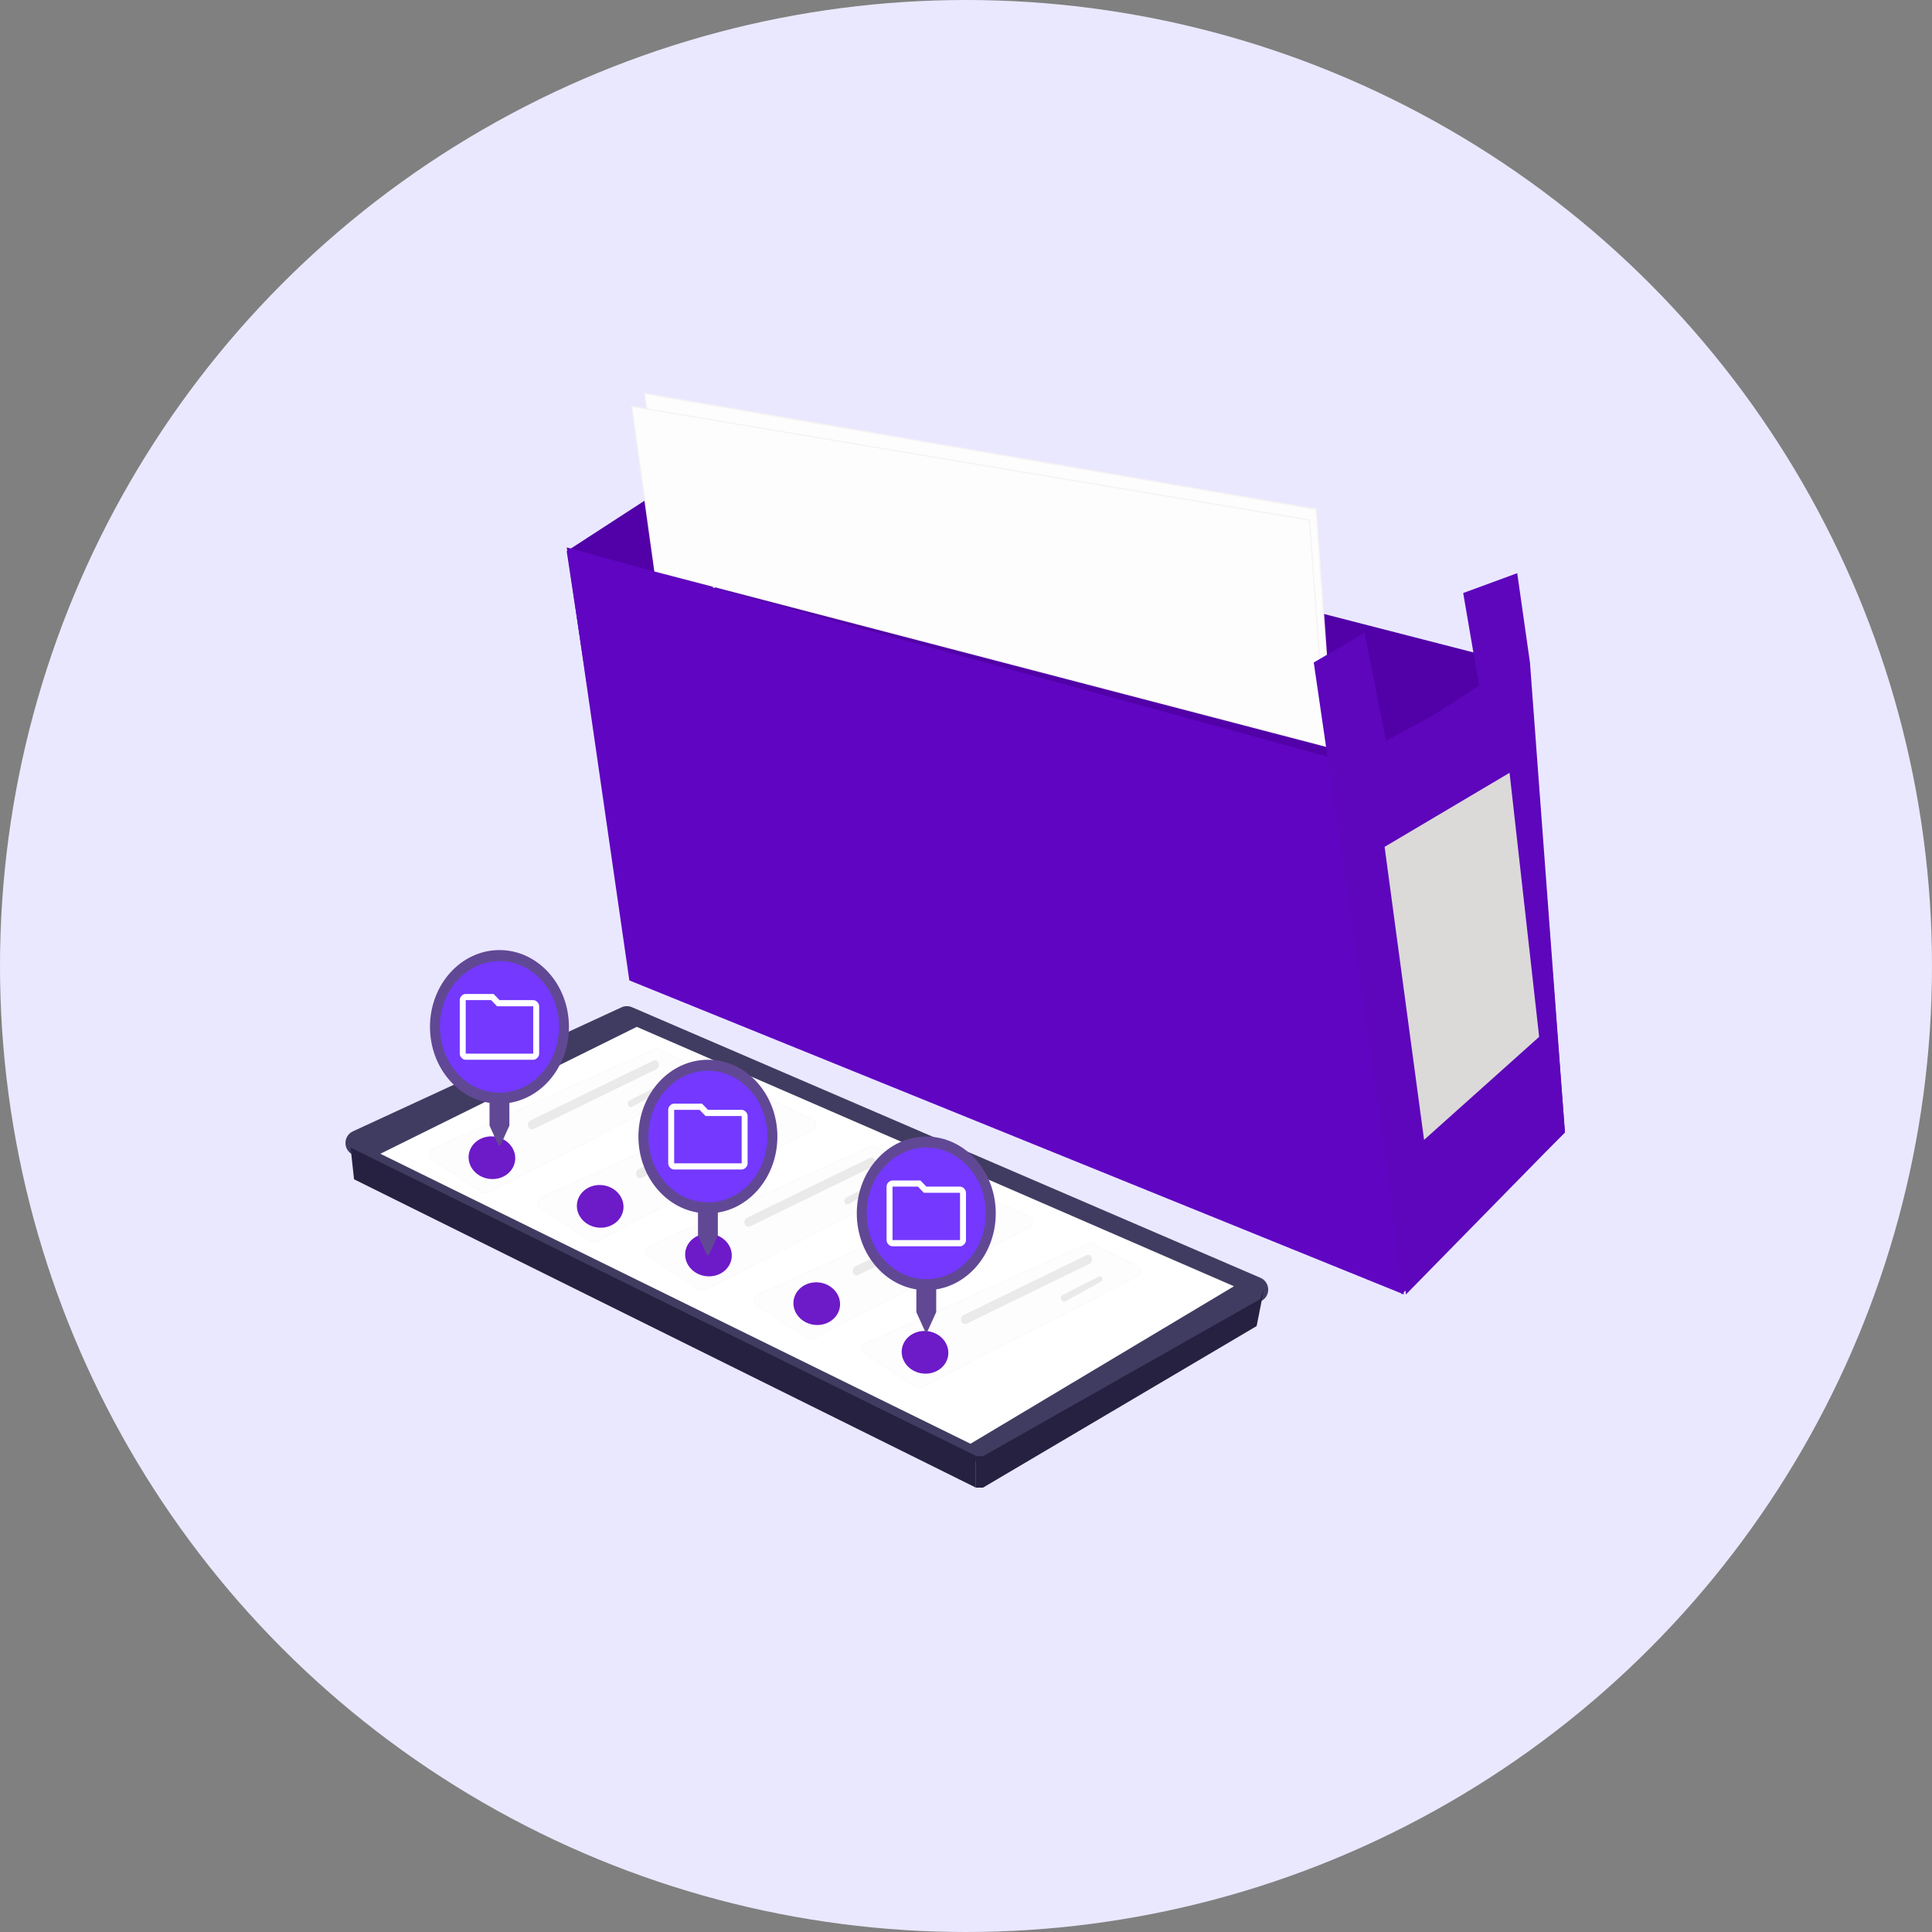 <svg width="300" height="300" viewBox="0 0 300 300" fill="none" xmlns="http://www.w3.org/2000/svg">
<rect x="0" y="0" width="300" height="300" fill="#808080" stroke="none"/>
<circle cx="150" cy="150" r="150" fill="#EAE8FF"/>
<path d="M111 71L236 103.163L228.972 168L111 119.5V71Z" fill="#5101A7"/>
<path d="M110.477 71L88 85.591L97.932 151L111 119.302L110.477 71Z" fill="#5101A7"/>
<path d="M96.499 156.418C97.015 156.18 97.607 156.172 98.129 156.397L195.717 198.414C197.217 199.06 197.352 201.134 195.949 201.97L153.834 227.037C153.252 227.383 152.535 227.412 151.927 227.113L54.762 179.279C53.253 178.536 53.28 176.374 54.807 175.669L96.499 156.418Z" fill="#403C61"/>
<path d="M98.881 159.45L191.611 199.729L150.701 224.184L59.061 179.155L98.881 159.45Z" fill="white"/>
<path d="M54.437 178.189L151.538 226.07V230.999L54.974 183.118L54.437 178.189Z" fill="#262141"/>
<path d="M152.641 226.121L195.683 201.73L196.235 200.336L195.131 205.911L152.641 230.999H151.538V226.121H152.641Z" fill="#262141"/>
<path d="M67.093 180.026C66.463 179.613 66.529 178.671 67.21 178.365L101.57 162.93C101.823 162.816 102.115 162.82 102.368 162.941L109.321 166.264C110.033 166.604 110.057 167.61 109.361 167.967L75.846 185.195C75.543 185.35 75.179 185.33 74.891 185.141L67.093 180.026Z" fill="#FDFDFD" stroke="#F8F8F8" stroke-width="0.1"/>
<path d="M82.282 175.3C81.815 175.012 81.866 174.231 82.368 173.987L101.444 164.689C101.629 164.599 101.837 164.609 102.008 164.715C102.475 165.003 102.424 165.784 101.922 166.028L82.846 175.326C82.662 175.416 82.453 175.406 82.282 175.3Z" fill="#EAEAEA"/>
<path d="M97.602 171.723C97.386 171.445 97.47 171.007 97.768 170.856L103.407 168.001C103.64 167.883 103.906 168.054 103.938 168.342C103.959 168.528 103.874 168.708 103.726 168.79L98.169 171.852C97.976 171.958 97.745 171.906 97.602 171.723Z" fill="#EAEAEA"/>
<ellipse cx="3.625" cy="3.31" rx="3.625" ry="3.31" transform="matrix(0.998 0.065 -0.053 0.999 72.942 176.228)" fill="#6D1AC8"/>
<path d="M83.906 187.58C83.275 187.167 83.342 186.224 84.023 185.919L118.383 170.484C118.636 170.37 118.928 170.374 119.181 170.495L126.134 173.817C126.846 174.158 126.87 175.163 126.174 175.521L92.659 192.748C92.356 192.904 91.992 192.884 91.704 192.695L83.906 187.58Z" fill="#FDFDFD" stroke="#F8F8F8" stroke-width="0.1"/>
<path d="M99.095 182.854C98.628 182.566 98.679 181.785 99.181 181.54L118.257 172.243C118.442 172.153 118.65 172.162 118.821 172.268C119.288 172.557 119.237 173.337 118.735 173.582L99.659 182.879C99.475 182.969 99.266 182.96 99.095 182.854Z" fill="#EAEAEA"/>
<path d="M114.415 179.277C114.199 178.999 114.283 178.561 114.581 178.41L120.22 175.555C120.453 175.437 120.719 175.608 120.751 175.895C120.772 176.081 120.687 176.262 120.539 176.344L114.982 179.406C114.789 179.512 114.558 179.46 114.415 179.277Z" fill="#EAEAEA"/>
<ellipse cx="3.625" cy="3.31" rx="3.625" ry="3.31" transform="matrix(0.998 0.065 -0.053 0.999 89.755 183.781)" fill="#6D1AC8"/>
<path d="M100.719 195.133C100.089 194.719 100.155 193.777 100.836 193.471L135.196 178.036C135.449 177.922 135.741 177.927 135.994 178.047L142.947 181.37C143.659 181.71 143.683 182.716 142.987 183.074L109.472 200.301C109.169 200.457 108.805 200.436 108.517 200.248L100.719 195.133Z" fill="#FDFDFD" stroke="#F8F8F8" stroke-width="0.1"/>
<path d="M115.907 190.408C115.44 190.12 115.492 189.339 115.994 189.094L135.07 179.797C135.254 179.707 135.463 179.716 135.634 179.822C136.101 180.11 136.05 180.891 135.548 181.136L116.472 190.433C116.287 190.523 116.079 190.514 115.907 190.408Z" fill="#EAEAEA"/>
<path d="M131.228 186.83C131.012 186.553 131.096 186.115 131.393 185.964L137.033 183.108C137.266 182.991 137.531 183.161 137.564 183.449C137.585 183.635 137.499 183.816 137.351 183.897L131.795 186.959C131.602 187.066 131.371 187.013 131.228 186.83Z" fill="#EAEAEA"/>
<ellipse cx="3.625" cy="3.31" rx="3.625" ry="3.31" transform="matrix(0.998 0.065 -0.053 0.999 106.568 191.335)" fill="#6D1AC8"/>
<path d="M117.532 202.688C116.901 202.274 116.968 201.332 117.648 201.026L152.009 185.591C152.262 185.477 152.554 185.481 152.806 185.602L159.76 188.925C160.472 189.265 160.496 190.271 159.8 190.629L126.285 207.856C125.982 208.011 125.617 207.991 125.33 207.802L117.532 202.688Z" fill="#FDFDFD" stroke="#F8F8F8" stroke-width="0.1"/>
<path d="M132.72 197.961C132.253 197.673 132.305 196.892 132.807 196.648L151.883 187.35C152.067 187.26 152.275 187.27 152.447 187.376C152.914 187.664 152.863 188.445 152.361 188.689L133.285 197.987C133.1 198.077 132.892 198.067 132.72 197.961Z" fill="#EAEAEA"/>
<path d="M148.041 194.384C147.825 194.107 147.909 193.668 148.206 193.517L153.846 190.662C154.079 190.544 154.344 190.715 154.377 191.003C154.398 191.189 154.312 191.369 154.164 191.451L148.608 194.513C148.415 194.62 148.184 194.567 148.041 194.384Z" fill="#EAEAEA"/>
<ellipse cx="3.625" cy="3.31" rx="3.625" ry="3.31" transform="matrix(0.998 0.065 -0.053 0.999 123.381 198.889)" fill="#6D1AC8"/>
<path d="M134.345 210.243C133.715 209.83 133.781 208.887 134.462 208.582L168.822 193.147C169.075 193.033 169.367 193.037 169.619 193.158L176.573 196.48C177.285 196.821 177.309 197.827 176.613 198.184L143.098 215.411C142.795 215.567 142.431 215.547 142.143 215.358L134.345 210.243Z" fill="#FDFDFD" stroke="#F8F8F8" stroke-width="0.1"/>
<path d="M149.534 205.517C149.067 205.229 149.118 204.448 149.62 204.204L168.696 194.906C168.881 194.816 169.089 194.825 169.261 194.931C169.728 195.22 169.676 196 169.174 196.245L150.098 205.542C149.914 205.632 149.705 205.623 149.534 205.517Z" fill="#EAEAEA"/>
<path d="M164.854 201.94C164.638 201.662 164.722 201.224 165.02 201.073L170.659 198.218C170.892 198.1 171.158 198.271 171.19 198.558C171.211 198.744 171.126 198.925 170.978 199.007L165.421 202.069C165.228 202.175 164.997 202.123 164.854 201.94Z" fill="#EAEAEA"/>
<ellipse cx="3.625" cy="3.31" rx="3.625" ry="3.31" transform="matrix(0.998 0.065 -0.053 0.999 140.194 206.444)" fill="#6D1AC8"/>
<ellipse cx="77.556" cy="159.451" rx="10.789" ry="11.925" fill="#614894"/>
<ellipse cx="77.556" cy="159.45" rx="9.248" ry="10.221" fill="#7438FF"/>
<path d="M76.015 170.523H79.098V174.782L77.739 177.786C77.668 177.943 77.445 177.943 77.374 177.786L76.015 174.782V170.523Z" fill="#614894"/>
<g clip-path="url(#clip0_1306_197)">
<path d="M72.316 164.562C72.069 164.562 71.854 164.463 71.669 164.267C71.484 164.07 71.391 163.849 71.391 163.604V155.299C71.391 155.054 71.484 154.833 71.669 154.636C71.854 154.439 72.069 154.341 72.316 154.341H76.647L77.572 155.299H82.797C83.033 155.299 83.246 155.398 83.436 155.595C83.626 155.791 83.722 156.012 83.722 156.257V163.604C83.722 163.849 83.626 164.07 83.436 164.267C83.246 164.463 83.033 164.562 82.797 164.562H72.316ZM72.316 163.604H82.797V156.257H77.186L76.262 155.299H72.316V163.604Z" fill="white"/>
</g>
<ellipse cx="109.923" cy="176.485" rx="10.789" ry="11.925" fill="#614894"/>
<ellipse cx="109.923" cy="176.484" rx="9.248" ry="10.221" fill="#7438FF"/>
<path d="M108.382 187.557H111.465V191.815L110.106 194.82C110.035 194.976 109.812 194.976 109.741 194.82L108.382 191.815V187.557Z" fill="#614894"/>
<g clip-path="url(#clip1_1306_197)">
<path d="M104.683 181.597C104.436 181.597 104.221 181.499 104.036 181.302C103.851 181.105 103.758 180.884 103.758 180.639V172.334C103.758 172.089 103.851 171.868 104.036 171.671C104.221 171.474 104.436 171.376 104.683 171.376H109.014L109.939 172.334H115.164C115.4 172.334 115.613 172.433 115.803 172.63C115.993 172.827 116.088 173.048 116.088 173.292V180.639C116.088 180.884 115.993 181.105 115.803 181.302C115.613 181.499 115.4 181.597 115.164 181.597H104.683ZM104.683 180.639H115.164V173.292H109.553L108.629 172.334H104.683V180.639Z" fill="white"/>
</g>
<ellipse cx="143.831" cy="188.411" rx="10.789" ry="11.925" fill="#614894"/>
<ellipse cx="143.831" cy="188.41" rx="9.248" ry="10.221" fill="#7438FF"/>
<path d="M142.29 199.483H145.373V203.742L144.014 206.746C143.943 206.903 143.72 206.903 143.649 206.746L142.29 203.742V199.483Z" fill="#614894"/>
<g clip-path="url(#clip2_1306_197)">
<path d="M138.591 193.522C138.345 193.522 138.129 193.423 137.944 193.226C137.759 193.029 137.666 192.809 137.666 192.564V184.259C137.666 184.014 137.759 183.793 137.944 183.596C138.129 183.399 138.345 183.301 138.591 183.301H142.922L143.847 184.259H149.072C149.308 184.259 149.521 184.357 149.711 184.554C149.902 184.751 149.997 184.972 149.997 185.217V192.564C149.997 192.809 149.902 193.029 149.711 193.226C149.521 193.423 149.308 193.522 149.072 193.522H138.591ZM138.591 192.564H149.072V185.217H143.462L142.537 184.259H138.591V192.564Z" fill="white"/>
</g>
<path d="M88 85L209.299 118.363L218 201L97.724 152.239L88 85Z" fill="#6005C2"/>
<path d="M103.657 87.149L100.117 61.122L204.358 79.085L206.89 114.867L103.657 87.149Z" fill="#FDFDFD" stroke="#F7F3F3" stroke-width="0.2"/>
<path d="M101.69 88.663L98.118 63.121L203.335 80.752L205.89 115.868L101.69 88.663Z" fill="#FDFDFD" stroke="#F6F3F3" stroke-width="0.2"/>
<path d="M237.57 102.872L235.595 89L227.203 92.083L229.671 106.468L215.354 115.716L211.899 98.248L204 102.872L218.316 201L243 175.826L237.57 102.872Z" fill="#5D06BC"/>
<path d="M237.418 103L209 118.393L217.627 201L243 175.859L237.418 103Z" fill="#5D06BC"/>
<path d="M215 131.5L234.404 120L239 161L221.128 177L215 131.5Z" fill="#DCD9D9"/>
<defs>
<clipPath id="clip0_1306_197">
<rect width="13.871" height="17.035" fill="white" transform="translate(71.391 150.934)"/>
</clipPath>
<clipPath id="clip1_1306_197">
<rect width="13.871" height="17.035" fill="white" transform="translate(103.758 167.969)"/>
</clipPath>
<clipPath id="clip2_1306_197">
<rect width="13.871" height="17.035" fill="white" transform="translate(137.666 179.894)"/>
</clipPath>
</defs>
</svg>
